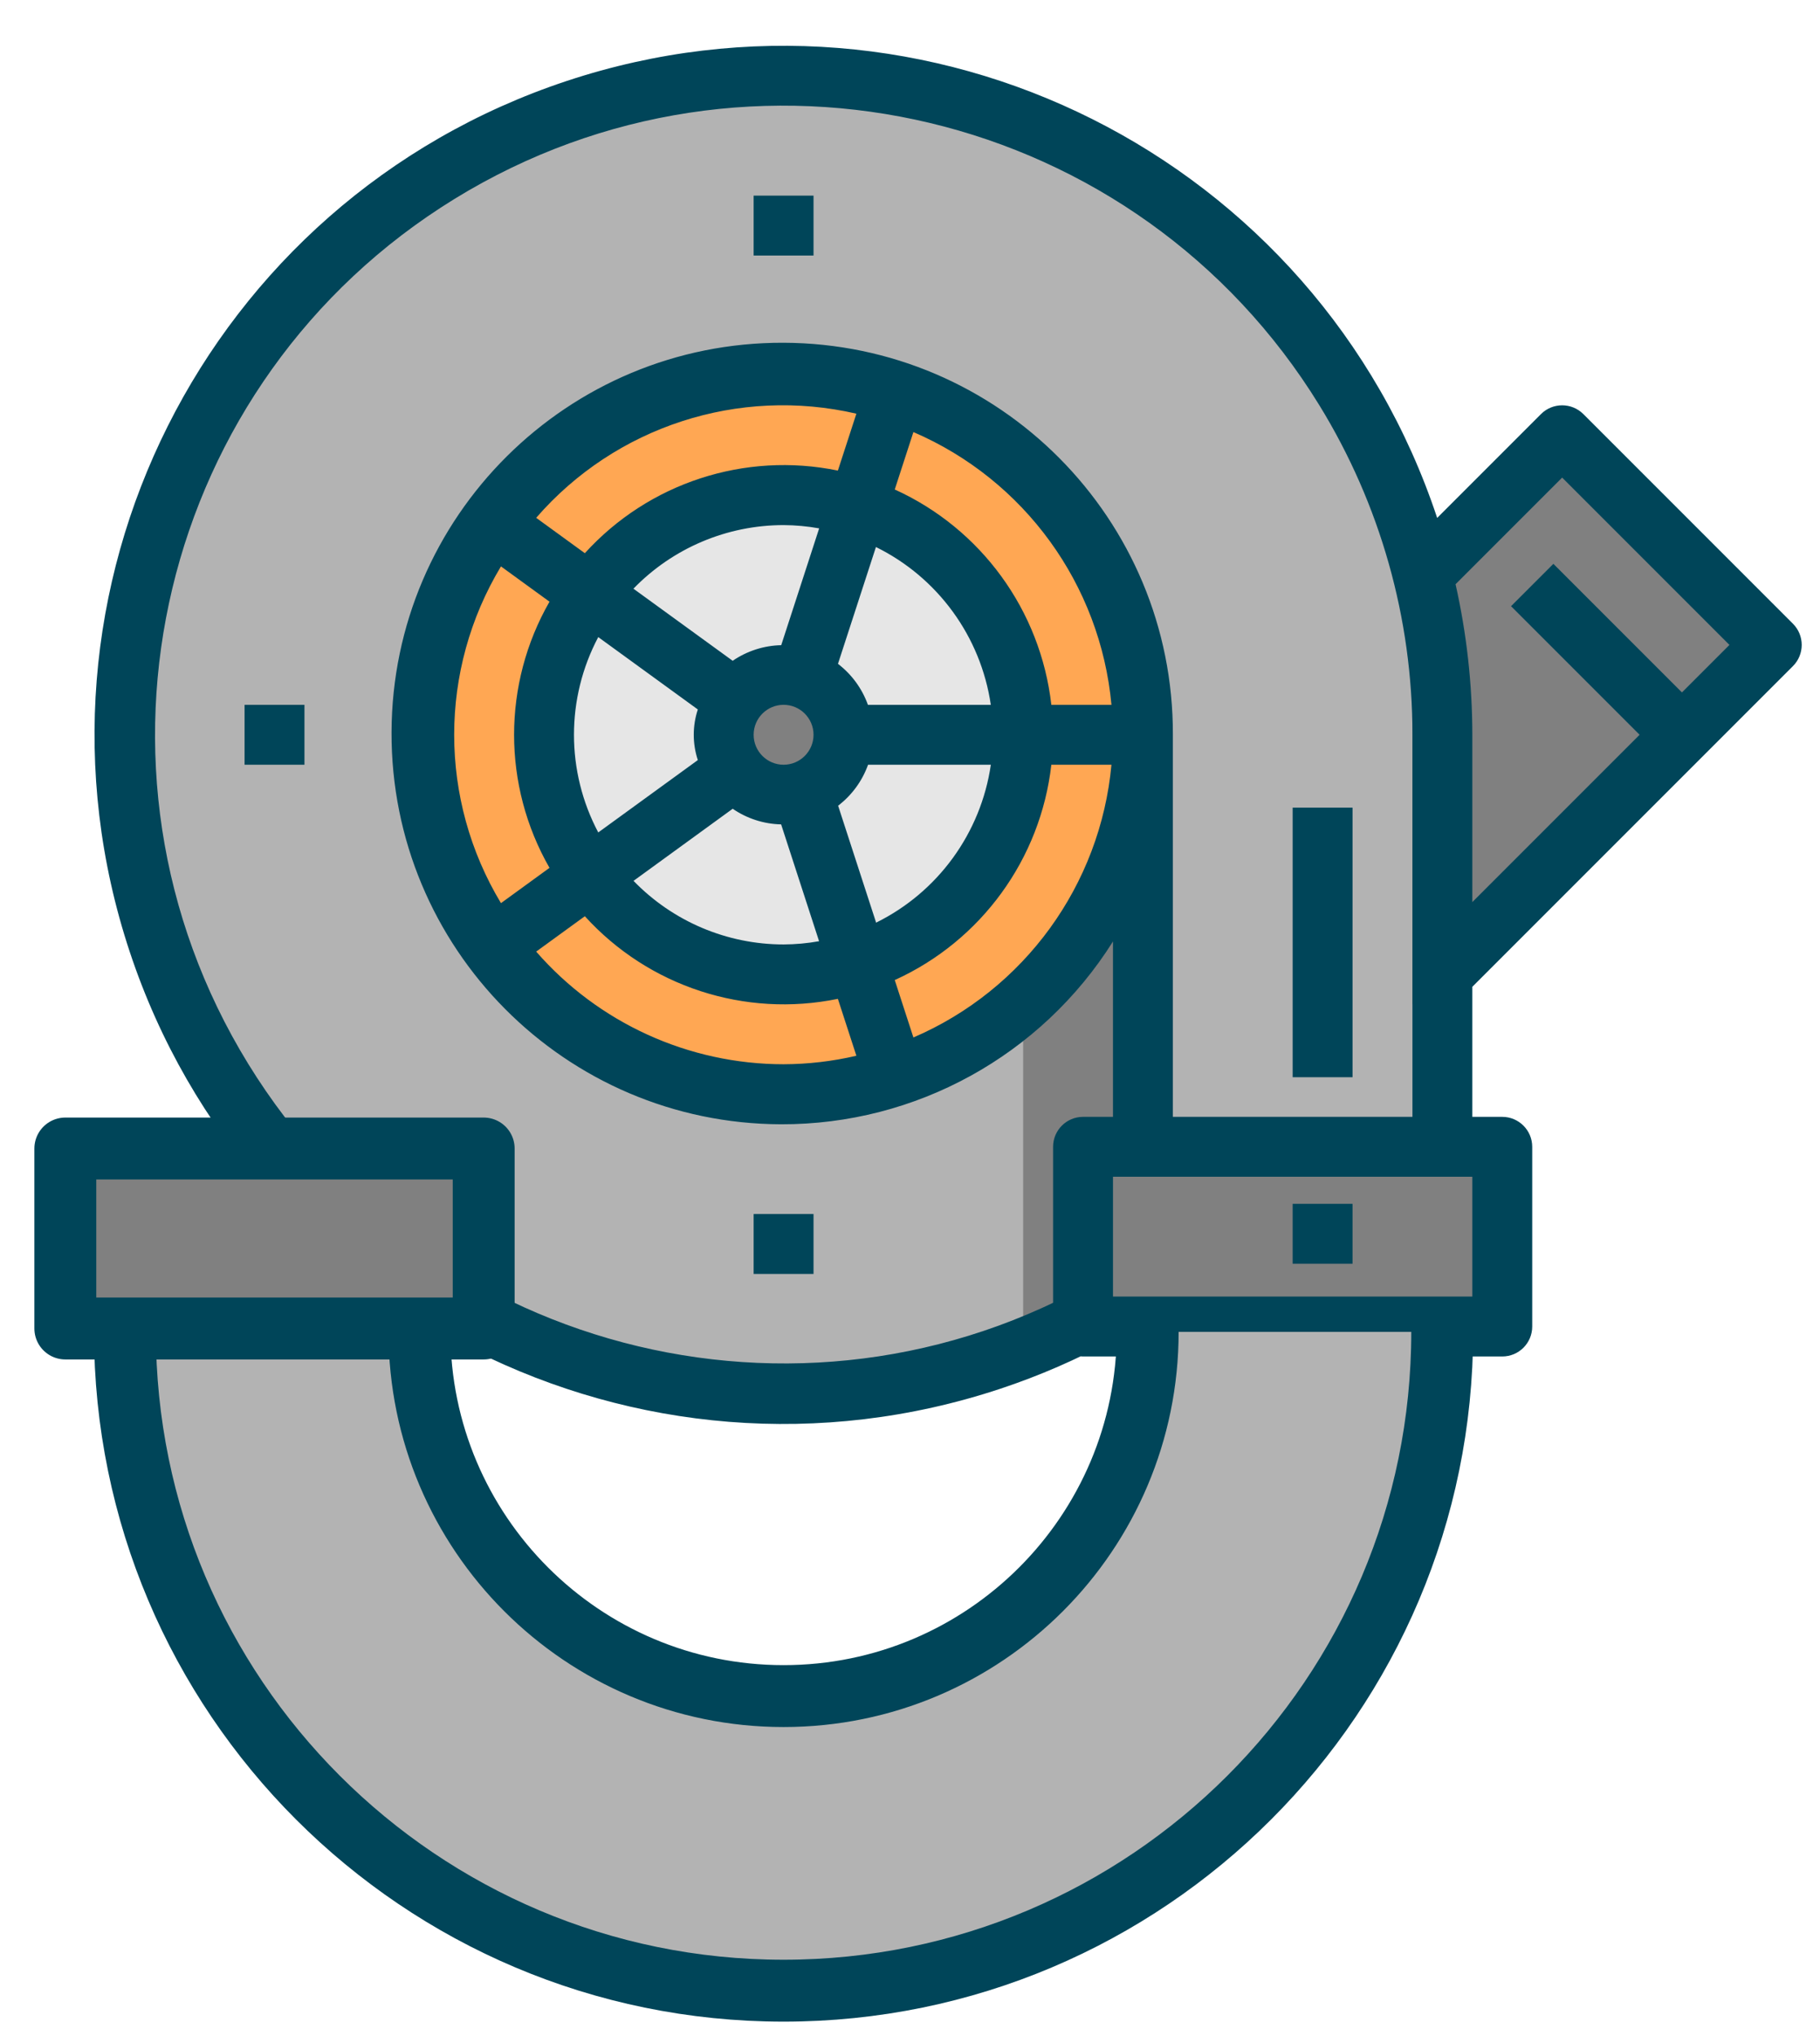 <?xml version="1.0" encoding="UTF-8" standalone="no"?><!DOCTYPE svg PUBLIC "-//W3C//DTD SVG 1.1//EN" "http://www.w3.org/Graphics/SVG/1.1/DTD/svg11.dtd"><svg width="100%" height="100%" viewBox="0 0 397 444" version="1.1" xmlns="http://www.w3.org/2000/svg" xmlns:xlink="http://www.w3.org/1999/xlink" xml:space="preserve" xmlns:serif="http://www.serif.com/" style="fill-rule:evenodd;clip-rule:evenodd;stroke-linecap:round;stroke-linejoin:round;stroke-miterlimit:1.5;"><path d="M314.63,317.008l0,-156.77c-0.02,-79.338 -64.361,-143.647 -143.705,-143.62c-79.345,0.026 -143.647,64.36 -143.628,143.705c0.02,79.344 64.361,143.647 143.705,143.627c27.801,-0.006 55,-8.08 78.307,-23.241l0,9.653l65.321,-0.582" style="fill:#b3b3b3;fill-rule:nonzero;"/><path d="M308.098,127.578l32.66,-32.66l45.725,45.725l-78.385,78.384l0,-91.449Z" style="fill:#808080;fill-rule:nonzero;"/><path d="M223.181,160.238l0,133.908c9.145,-3.567 17.898,-8.061 26.129,-13.411l0,-120.497l-26.129,0Z" style="fill:#808080;fill-rule:nonzero;"/><path d="M249.31,160.238c0,43.262 -35.123,78.386 -78.385,78.386c-43.262,0 -78.386,-35.124 -78.386,-78.386c0,-43.262 35.124,-78.385 78.386,-78.385c43.262,0 78.385,35.123 78.385,78.385Z" style="fill:#ffa753;"/><path d="M223.181,160.238c0,28.842 -23.415,52.257 -52.256,52.257c-28.842,0 -52.257,-23.415 -52.257,-52.257c0,-28.841 23.415,-52.256 52.257,-52.256c28.841,0 52.256,23.415 52.256,52.256Z" style="fill:#e6e6e6;"/><path d="M183.989,160.238c0,7.211 -5.854,13.065 -13.064,13.065c-7.211,0 -13.065,-5.854 -13.065,-13.065c0,-7.21 5.854,-13.064 13.065,-13.064c7.21,0 13.064,5.854 13.064,13.064Z" style="fill:#808080;"/><path d="M327.694,290.767l0,-39.193l-91.449,0l0,39.193l91.449,0Z" style="fill:#808080;"/><path d="M321.162,243.562l0,-28.363l69.939,-69.939c2.547,-2.547 2.547,-6.688 0,-9.236l-45.725,-45.724c-2.554,-2.548 -6.688,-2.548 -9.236,0l-22.647,22.647c-26.128,-78.751 -111.149,-121.406 -189.907,-95.278c-78.757,26.128 -121.412,111.157 -95.283,189.907c26.129,78.75 111.157,121.412 189.907,95.277c8.491,-2.816 16.709,-6.389 24.567,-10.667l0,-48.625l-6.532,0c-3.606,0 -6.532,2.926 -6.532,6.532l0,39.192c0,3.605 2.926,6.532 6.532,6.532l91.449,0c3.605,0.001 6.532,-2.919 6.532,-6.531l0,-39.192c0,-3.605 -2.926,-6.532 -6.532,-6.532l-6.532,0m19.596,-139.408l36.488,36.488l-10.36,10.36l-28.043,-28.042l-9.236,9.236l28.042,28.042l-36.488,36.488l0,-36.488c-0.006,-11.046 -1.234,-22.052 -3.658,-32.83l23.255,-23.254Zm-32.66,139.407l-52.257,0l0,-83.323c0.151,-47.063 -37.879,-85.341 -84.943,-85.491c-47.063,-0.151 -85.341,37.879 -85.491,84.942c-0.151,47.064 37.879,85.342 84.942,85.492c29.401,0.092 56.777,-14.978 72.428,-39.871l0,71.709c-64.517,39.656 -148.971,19.504 -188.633,-45.019c-39.663,-64.524 -19.505,-148.971 45.019,-188.633c64.523,-39.663 148.97,-19.505 188.633,45.018c13.286,21.609 20.315,46.483 20.302,71.853l0,83.323m-137.173,-11.47c-20.694,-0.013 -40.369,-8.968 -53.968,-24.567l10.614,-7.714c13.92,15.337 34.908,22.19 55.196,18.015l4.037,12.412c-5.207,1.214 -10.53,1.835 -15.879,1.854Zm0,-26.128c-12.34,0 -24.149,-5.004 -32.732,-13.868l21.627,-15.722c3.116,2.136 6.787,3.324 10.569,3.409l8.277,25.475c-2.556,0.458 -5.142,0.693 -7.741,0.706Zm0,-91.449c2.599,0.013 5.199,0.255 7.759,0.712l-8.276,25.475c-3.782,0.078 -7.466,1.267 -10.588,3.403l-21.648,-15.723c8.59,-8.864 20.407,-13.867 32.753,-13.867Zm0,39.192c3.605,0 6.532,2.926 6.532,6.532c0,3.606 -2.926,6.533 -6.532,6.533c-3.607,0 -6.533,-2.927 -6.533,-6.533c0,-3.605 2.926,-6.532 6.533,-6.532Zm18.394,0c-1.274,-3.547 -3.541,-6.65 -6.532,-8.936l8.282,-25.474c13.502,6.649 22.869,19.517 25.058,34.41l-26.808,0Zm-37.103,1.013c-1.182,3.585 -1.182,7.453 0,11.039l-21.719,15.782c-7.061,-13.326 -7.061,-29.277 0,-42.602l21.719,15.781Zm30.603,20.988c2.992,-2.286 5.259,-5.389 6.532,-8.936l26.782,0c-2.169,14.892 -11.529,27.774 -25.024,34.436l-8.29,-25.5Zm46.509,-22.001c-2.339,-20.569 -15.305,-38.402 -34.156,-46.959l4.069,-12.522c24.208,10.419 40.78,33.242 43.203,59.481l-13.116,0Zm-42.524,-63.491l-4.037,12.411c-20.289,-4.174 -41.276,2.678 -55.196,18.015l-10.614,-7.714c17.283,-19.916 44.156,-28.656 69.847,-22.712Zm-66.941,41.001c-10.301,17.976 -10.301,40.068 0,58.044l-10.588,7.695c-13.607,-22.588 -13.607,-50.846 0,-73.434l10.588,7.695Zm75.309,82.514c18.851,-8.557 31.817,-26.39 34.156,-46.959l13.116,0c-2.423,26.239 -18.995,49.062 -43.203,59.481l-4.069,-12.522Zm47.605,69.024l0,-26.128l78.385,0l0,26.128l-78.385,0Z" style="fill:#004559;fill-rule:nonzero;"/><path d="M314.593,290.454c0,79.294 -64.376,143.67 -143.669,143.67c-79.294,0 -143.67,-64.376 -143.67,-143.67m223.094,0c0,43.836 -35.589,79.425 -79.424,79.425c-43.836,0 -79.425,-35.589 -79.425,-79.425" style="fill:#b3b3b3;stroke:#004559;stroke-width:13.5px;"/><rect x="14.25" y="250.464" width="91.257" height="39.25" style="fill:#808080;stroke:#004559;stroke-width:13.5px;"/><path d="M177.456,277.816l0,-13.065l-13.064,0l0,13.065l13.064,0Z" style="fill:#004559;"/><path d="M177.456,55.725l0,-13.064l-13.064,0l0,13.064l13.064,0Z" style="fill:#004559;"/><path d="M295.033,275.592l0,-13.064l-13.064,0l0,13.064l13.064,0Z" style="fill:#004559;"/><path d="M295.033,234.917l0,-58.789l-13.064,0l0,58.789l13.064,0Z" style="fill:#004559;"/><path d="M66.411,166.771l0,-13.065l-13.064,0l0,13.065l13.064,0Z" style="fill:#004559;"/></svg>